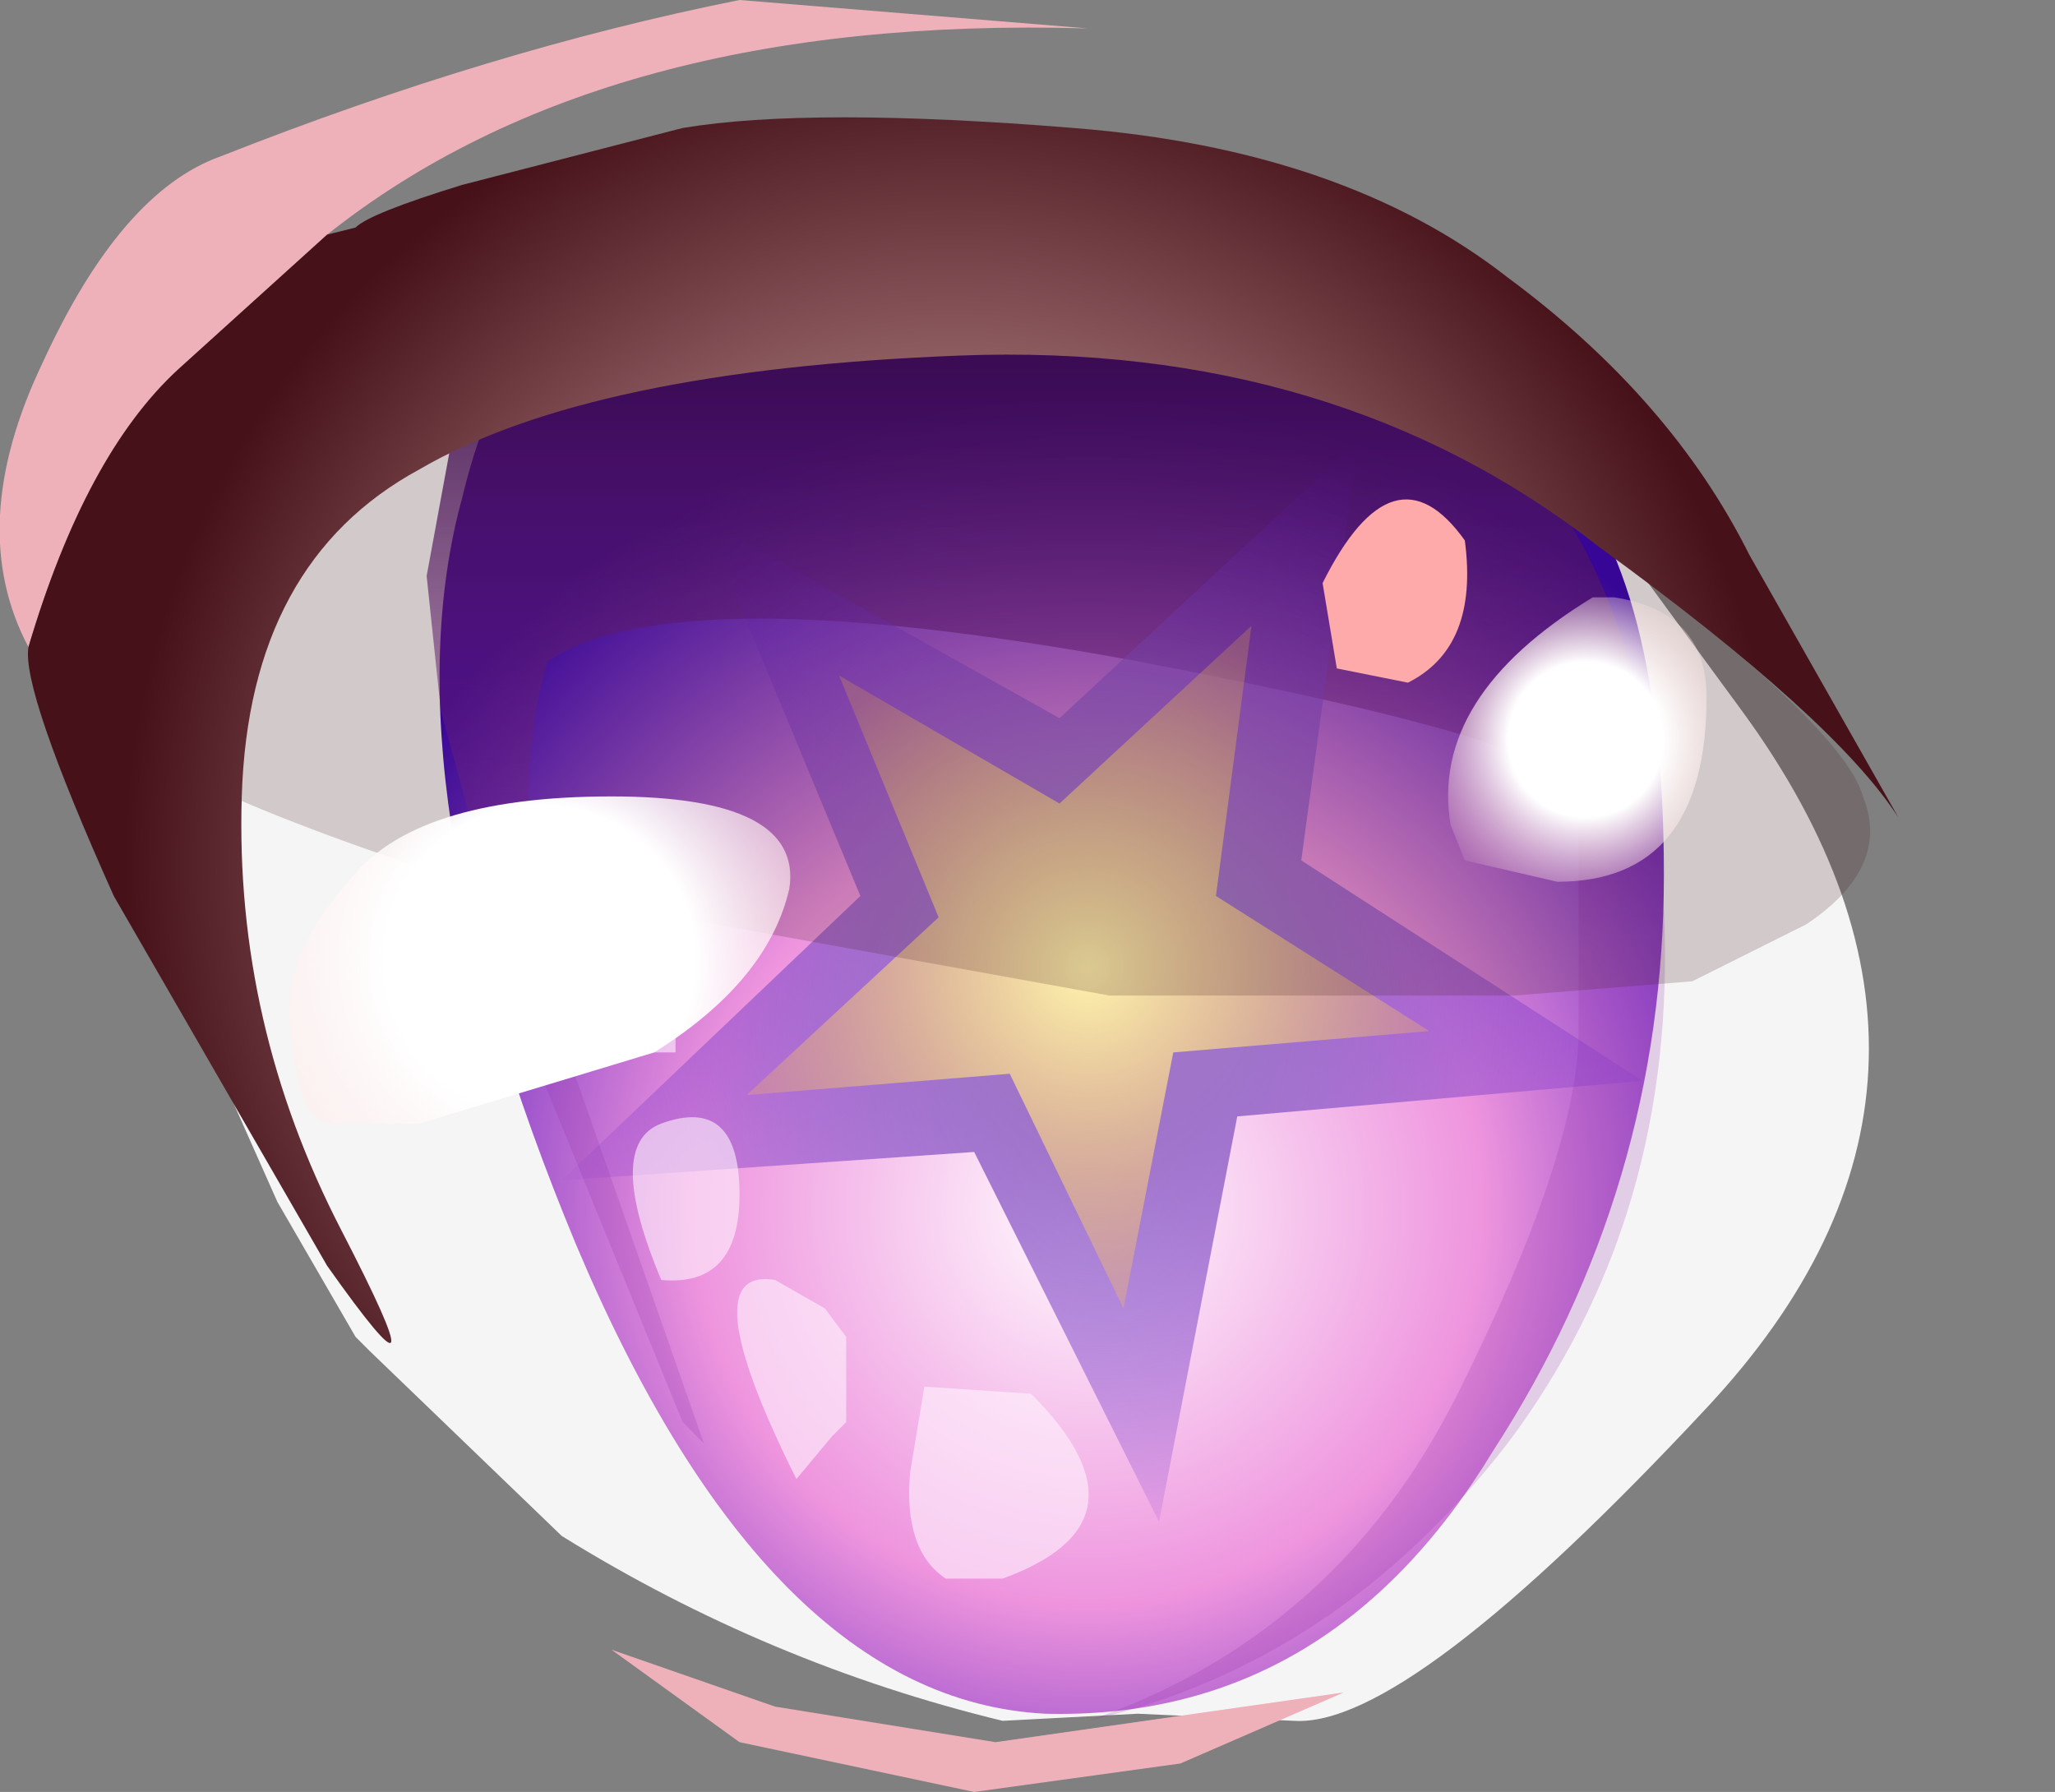 <svg xmlns="http://www.w3.org/2000/svg" xmlns:ffdec="https://www.free-decompiler.com/flash" xmlns:xlink="http://www.w3.org/1999/xlink" ffdec:objectType="frame" width="14.45" height="12.6"><rect width="100%" height="100%" fill="#808080" stroke="none"/><g transform="translate(-1.2)"><use ffdec:characterId="10" xlink:href="#a" width="12" height="10.55" transform="translate(2.35 1.55)"/><use ffdec:characterId="3" xlink:href="#b" width="8.7" height="10.4" transform="matrix(-1 0 0 1 12.9 1.7)"/><use ffdec:characterId="11" xlink:href="#c" width="13.35" height="12.6" transform="translate(1.2)"/></g><defs><radialGradient id="e" cx="0" cy="0" r="819.2" gradientTransform="translate(5.7 7.4)scale(.007)" gradientUnits="userSpaceOnUse" spreadMethod="pad"><stop offset=".024" stop-color="#fff7fd"/><stop offset=".486" stop-color="#ee94de"/><stop offset="1" stop-color="#3400b4"/></radialGradient><radialGradient id="g" cx="0" cy="0" r="819.2" gradientTransform="translate(5.6 5.8)scale(.005)" gradientUnits="userSpaceOnUse" spreadMethod="pad"><stop offset=".251" stop-color="#9f74c9"/><stop offset="1" stop-color="#540ac4" stop-opacity="0"/><stop offset="1" stop-color="#0087ff" stop-opacity="0"/></radialGradient><radialGradient id="h" cx="0" cy="0" r="819.2" gradientTransform="translate(5.7 5.7)scale(.003)" gradientUnits="userSpaceOnUse" spreadMethod="pad"><stop offset=".004" stop-color="#fff4ad"/><stop offset="1" stop-color="#f7b858" stop-opacity=".298"/></radialGradient><radialGradient id="i" cx="0" cy="0" r="819.2" gradientTransform="matrix(-.011 0 0 .011 7.9 6.1)" gradientUnits="userSpaceOnUse" spreadMethod="pad"><stop offset="0" stop-color="#ffd4d4"/><stop offset=".647" stop-color="#461119"/></radialGradient><radialGradient id="j" cx="0" cy="0" r="819.2" gradientTransform="translate(12.35 5.2)scale(.002)" gradientUnits="userSpaceOnUse" spreadMethod="pad"><stop offset=".333" stop-color="#fff"/><stop offset=".784" stop-color="#ffd4d4" stop-opacity="0"/></radialGradient><radialGradient id="k" cx="0" cy="0" r="819.2" gradientTransform="rotate(6.52 -56.755 47.267)scale(.004)" gradientUnits="userSpaceOnUse" spreadMethod="pad"><stop offset=".333" stop-color="#fff"/><stop offset="1" stop-color="#ffd4d4" stop-opacity="0"/></radialGradient><g id="d" fill-rule="evenodd"><path fill="url(#e)" d="M1.65 5.05q0-2.2.85-3 .85-.75 1.75-1l2.1-.4 2.85.1q.65.6.9 1.65.55 2-.8 5.25-1.35 3.2-3.3 3.3Q4 11 2.85 9.1q-1.2-1.85-1.2-4.05" transform="translate(-1.65 -.6)"/><path fill="url(#f)" d="m10.25 3.9-.7 2.55-1 2.45-.15.15 1.05-3q.35-1.45.05-2.5-.9-.6-4.15 0-3.15.6-3.1.95v1.65q0 .85.85 2.55T5.7 11q-1.75-.4-2.95-1.95-1.2-1.6-1.1-3.75.05-2.2 1.1-3.3Q3.75.9 6.1.7l3.9.35.35 1.9z" transform="translate(-1.65 -.6)"/><path fill="url(#g)" d="M8.4 2.55 7.3 5.2l2.1 2L6.5 7 5.2 9.6l-.55-2.85L1.8 6.5l2.4-1.55L3.8 2l2.1 1.95z" transform="translate(-1.65 -.6)"/><path fill="url(#h)" d="m7.45 3.65-.7 1.7L8.1 6.6l-1.85-.15-.8 1.65-.35-1.8-1.8-.15 1.5-.95-.25-1.9L5.9 4.55z" transform="translate(-1.65 -.6)"/><path fill="#fff3fe" fill-opacity=".6" d="m5.75 7.7.15-.2.35-.2q.6-.1-.15 1.4l-.25-.3-.1-.1zm-.55.35.1.6q.05.55-.25.75h-.4q-1.1-.4-.2-1.3zm1.85-.75q-.55.05-.55-.6 0-.7.55-.5.4.15 0 1.1m-.1-2.2.3-.3v-.05l.1-.05q.5.1 0 1h-.4z"/></g><g id="c" fill-rule="evenodd"><path fill="#462121" fill-opacity=".2" d="M10.65 7H7.8l-4.7-.85Q.7 5.35.95 5.05q.3-.3.1-.6v-.5q.2-2.75 5.4-2.3 2.15.15 4.3 1.8 2.2 1.6 2.35 2.15.2.5-.4.9l-.8.4z"/><path fill="#eeb1ba" d="m2.3 1.65-1.05.95Q.6 3.2.2 4.55q-.45-.85.1-2 .55-1.2 1.25-1.45Q3.45.35 5.2 0l2.45.2Q4.25.1 2.3 1.65M5.45 12l1.55.25 2.45-.35-1.15.5-1.45.2-1.65-.35-.9-.65z"/><path fill="url(#i)" d="m3.5 1.65.2-.05q.1-.1.75-.3L6 .9q.9-.15 2.75 0 1.9.15 3.05 1.05 1.15.85 1.7 1.95l1.05 1.85q-.45-.7-2.1-1.9Q10.6 2.4 7.95 2.5q-2.6.1-3.8.8-1.2.65-1.25 2.3-.05 1.6.7 3.05t-.1.25L2 6.3q-.65-1.45-.6-1.75.4-1.35 1.05-1.95z" transform="translate(-1.2)"/><path fill="#faa" d="m9.4 4.7-.1-.6q.5-1 1-.3.1.75-.4 1z"/><path fill="url(#j)" d="M12.55 4.2q.65.1.65.7 0 1.3-1.05 1.3l-.65-.15-.1-.25q-.15-.9 1-1.6z" transform="translate(-1.2)"/><path fill="url(#k)" d="M3.65 6.2q.45-.6 1.85-.6 1.35 0 1.25.65-.15.65-.95 1.15l-1.65.5H3.5q-.2-.05-.25-.6-.1-.55.4-1.1" transform="translate(-1.2)"/></g><linearGradient id="f" x1="-819.2" x2="819.2" gradientTransform="matrix(-0 .003 -.006 -0 5.75 3.1)" gradientUnits="userSpaceOnUse" spreadMethod="pad"><stop offset="0" stop-color="#270046"/><stop offset="1" stop-color="#912ea3" stop-opacity=".2"/></linearGradient><path id="a" fill="#f5f5f5" fill-rule="evenodd" d="M10.9 2.25h-.2l1.65 1.25 1.1 1.5q1.9 2.6-.25 4.9-2.1 2.25-2.9 2.2l-1.1-.05-.95.05q-1.65-.4-3.1-1.3L3.8 9.5l-.1-.1-.55-.95-.6-1.35-.2-3.25.1-.85v-.05l2.3-.9.5-.2 1.3-.3 4.1.45zh.05v.05z" transform="translate(-2.35 -1.55)"/><use ffdec:characterId="2" xlink:href="#d" id="b" width="8.7" height="10.4"/></defs></svg>